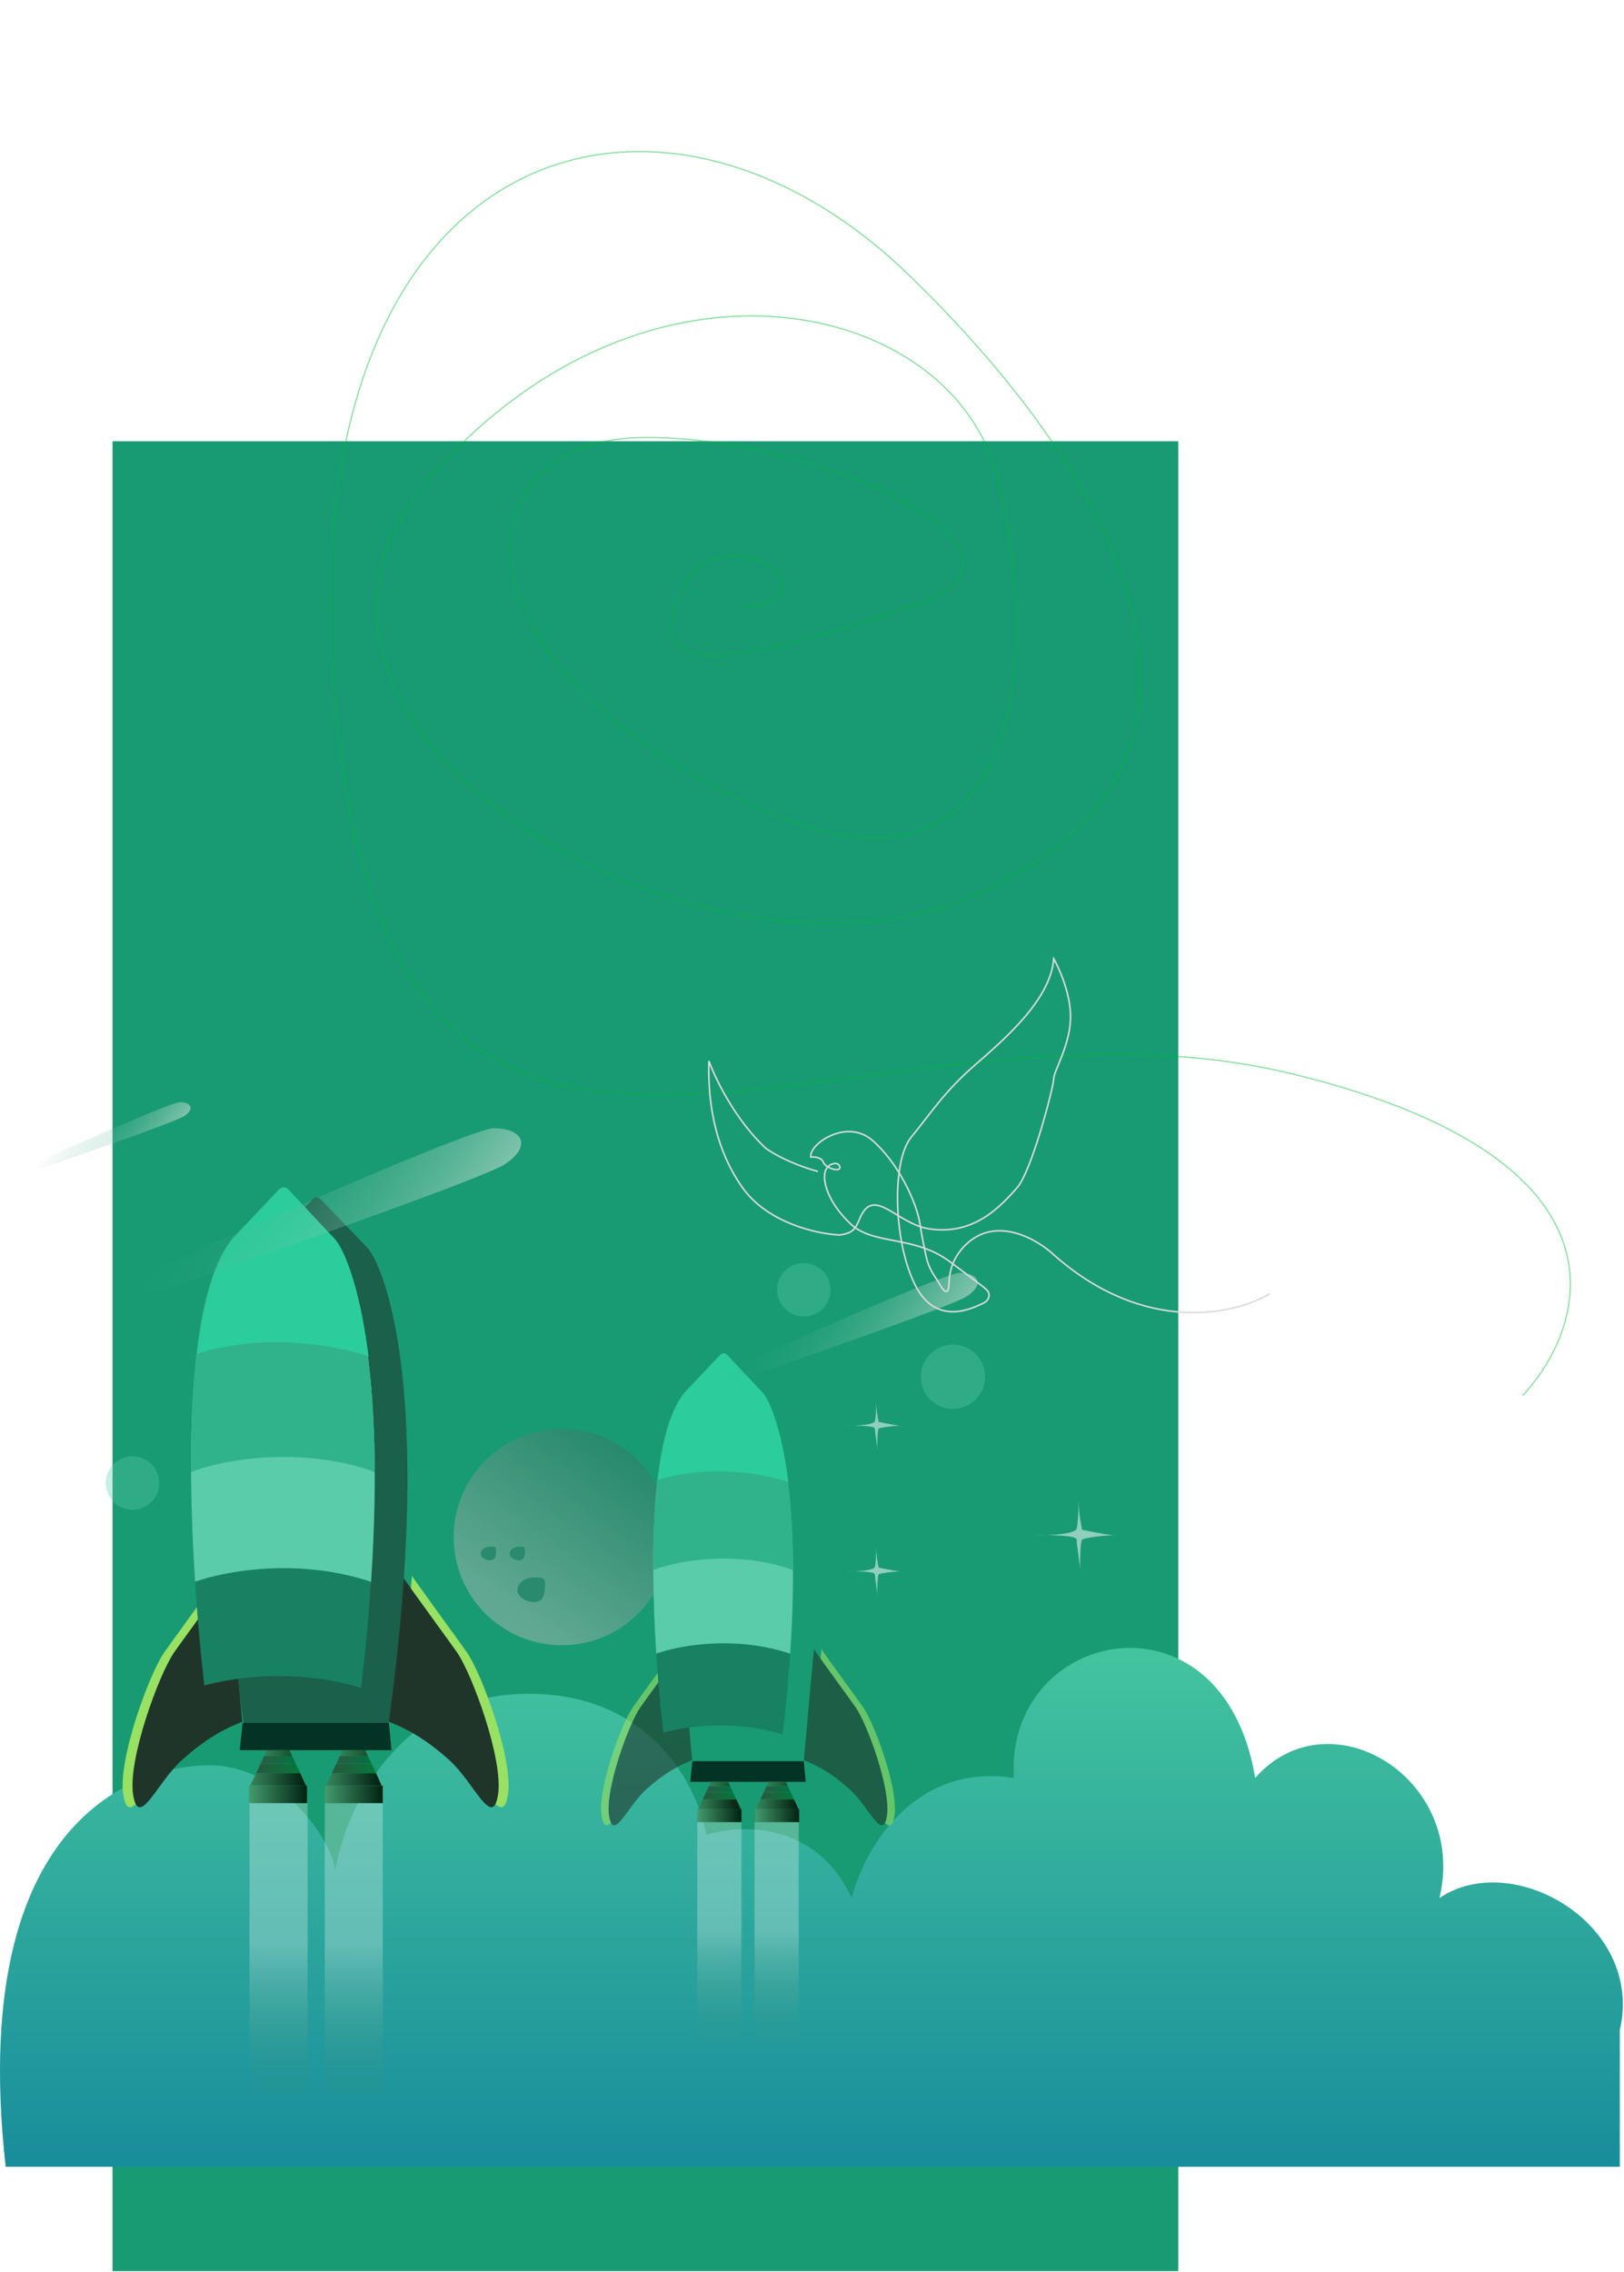 <svg width="1261" height="1764" viewBox="0 0 1261 1764" fill="none" xmlns="http://www.w3.org/2000/svg">
<rect x="87.371" y="342.58" width="827.523" height="1420.62" fill="#189B73"/>
<path d="M1182.32 1083.42C1234.27 1027.63 1271.57 899.662 1005.16 834.132C672.136 752.219 321.407 1042.79 263.826 579.698C206.244 116.61 502.129 16.445 705.332 213.155C908.535 409.866 962.036 611.26 749.618 697.731C537.201 784.202 165.827 560.69 335.397 368.653C504.967 176.615 741.082 233.599 774.359 370.673C807.636 507.746 800.001 732.697 571.218 619.262C342.435 505.826 361.368 343 496.154 339.745C630.941 336.489 833.576 428.929 709.053 470.391C584.53 511.852 511.44 526.278 522.148 478.304C532.856 430.329 564.397 426.436 591.446 436.366C618.495 446.296 608.824 473.773 575.111 470.213" stroke="#00BC31" stroke-opacity="0.45"/>
<circle cx="436.205" cy="1193.36" r="83.943" fill="url(#paint0_linear_1109_8655)"/>
<path d="M423.158 1230.71C423.158 1235.99 422.586 1243.76 415.17 1243.76C407.754 1243.76 401.742 1239.48 401.742 1234.2C401.742 1228.93 407.754 1224.65 415.17 1224.65C422.586 1224.65 423.158 1225.43 423.158 1230.71Z" fill="#298A6D"/>
<path d="M385.245 1204.1C385.245 1207.04 384.927 1211.36 380.799 1211.36C376.671 1211.36 373.324 1208.98 373.324 1206.04C373.324 1203.11 376.671 1200.72 380.799 1200.72C384.927 1200.72 385.245 1201.16 385.245 1204.1Z" fill="#298A6D"/>
<path d="M407.702 1204.1C407.702 1207.04 407.384 1211.36 403.256 1211.36C399.128 1211.36 395.781 1208.98 395.781 1206.04C395.781 1203.11 399.128 1200.72 403.256 1200.72C407.384 1200.72 407.702 1201.16 407.702 1204.1Z" fill="#298A6D"/>
<path d="M171.645 1371.01C130.538 1366.35 -28.257 1388.78 4.39 1682.2H90.035H1257.75V1576.14C1276.89 1493.39 1174.13 1435.11 1117.7 1473.57C1139.87 1380.33 1032.07 1315.06 974.637 1380.33C949.449 1228.82 780.185 1263.78 787.238 1380.33C708.249 1368.21 670.366 1437.44 661.298 1473.57C633.894 1413.9 574.651 1416.08 548.456 1424.62C542.075 1386.94 504.528 1312.27 405.388 1315.06C306.249 1317.86 267.358 1407.92 260.306 1452.6C258.291 1430.45 223.028 1376.84 171.645 1371.01Z" fill="url(#paint1_linear_1109_8655)"/>
<g filter="url(#filter0_f_1109_8655)">
<rect x="193.742" y="1399.85" width="45.063" height="229.567" fill="url(#paint2_linear_1109_8655)" fill-opacity="0.5"/>
</g>
<g filter="url(#filter1_f_1109_8655)">
<rect x="252.156" y="1399.85" width="45.063" height="229.567" fill="url(#paint3_linear_1109_8655)" fill-opacity="0.5"/>
</g>
<path d="M127.549 1282.81C133.089 1274.81 158.573 1240.2 170.167 1223.54L180.451 1336.7C166.736 1342.08 152.531 1349.43 133.427 1366.58C114.324 1383.72 100.12 1420.46 95.711 1393.52C91.303 1366.58 115.619 1300.05 127.549 1282.81Z" fill="#98E162"/>
<path d="M135.229 1282.81C140.769 1274.81 166.253 1240.2 177.846 1223.54L188.131 1336.7C174.416 1342.08 160.211 1349.43 141.107 1366.58C122.004 1383.72 107.799 1420.46 103.391 1393.52C98.983 1366.58 123.299 1300.05 135.229 1282.81Z" fill="#203529"/>
<path d="M362.529 1282.81C356.989 1274.81 331.505 1240.2 319.911 1223.54L309.627 1336.7C323.342 1342.08 337.547 1349.43 356.651 1366.58C375.754 1383.72 389.958 1420.46 394.367 1393.52C398.775 1366.58 374.459 1300.05 362.529 1282.81Z" fill="#98E162"/>
<path d="M354.849 1282.81C349.309 1274.81 323.825 1240.2 312.232 1223.54L301.947 1336.7C315.662 1342.08 329.868 1349.43 348.971 1366.58C368.074 1383.72 382.279 1420.46 386.687 1393.52C391.096 1366.58 366.779 1300.05 354.849 1282.81Z" fill="#203529"/>
<path d="M206.647 968.299C158.928 1024.27 175.069 1237.54 189.105 1337.17L187.168 1358.72H303.819L301.885 1337.17C337.9 1075.02 296.861 980.002 284.842 968.299L249.126 931.157C247.372 929.332 244.463 929.318 242.701 931.135C229.839 944.401 208.105 966.881 206.647 968.299Z" fill="#1A604B"/>
<g filter="url(#filter2_i_1109_8655)">
<path fill-rule="evenodd" clip-rule="evenodd" d="M183.995 1302.76C171.467 1191.66 162.558 1007.86 205.862 955.819C206.894 954.791 218.028 943.011 229.051 931.349C233.653 926.48 238.235 921.631 242.055 917.594C243.881 915.665 246.947 915.679 248.765 917.616L284.62 955.819C296.238 967.41 334.779 1058.2 305.796 1304.65C257.295 1289.81 210.197 1295.74 183.995 1302.76Z" fill="#188161"/>
</g>
<g filter="url(#filter3_i_1109_8655)">
<path fill-rule="evenodd" clip-rule="evenodd" d="M176.847 1222.25C170.059 1118.09 171.956 996.563 205.862 955.819C206.894 954.791 218.028 943.011 229.051 931.349C233.653 926.48 238.235 921.631 242.055 917.594C243.881 915.665 246.947 915.679 248.765 917.616L284.62 955.819C294.841 966.016 325.899 1037.51 313.487 1222.35C312.808 1222.07 312.115 1221.82 311.41 1221.59C254.665 1203.5 199.43 1214.2 176.847 1222.25Z" fill="#5ACCA9"/>
</g>
<g filter="url(#filter4_i_1109_8655)">
<path fill-rule="evenodd" clip-rule="evenodd" d="M173.711 1137.06C173.348 1059.01 180.999 985.696 205.862 955.819C206.894 954.791 218.028 943.011 229.051 931.349C233.653 926.48 238.235 921.631 242.055 917.594C243.881 915.665 246.947 915.679 248.765 917.616L284.62 955.819C293.097 964.277 315.907 1014.89 316.363 1137.38C314.788 1136.5 313.137 1135.78 311.41 1135.23C251.831 1116.23 193.917 1128.98 173.711 1137.06Z" fill="#30B38B"/>
</g>
<g filter="url(#filter5_i_1109_8655)">
<path fill-rule="evenodd" clip-rule="evenodd" d="M178.516 1045.18C183.119 1005.68 191.775 973.309 206.33 955.819C207.362 954.791 218.496 943.011 229.518 931.349C234.12 926.48 238.703 921.631 242.523 917.594C244.349 915.665 247.415 915.679 249.233 917.616L285.088 955.819C291.072 961.789 304.199 988.769 311.562 1047.21C311.291 1047.11 311.018 1047.01 310.743 1046.93C252.968 1028.98 201.371 1037.44 178.516 1045.18Z" fill="#2CCD9C"/>
</g>
<path d="M188.359 1337.62H301.951L303.959 1358.72H186.125L188.359 1337.62Z" fill="#033325"/>
<path d="M205.023 1363.37L207.2 1358.72H224.705L226.921 1363.37H205.023Z" fill="url(#paint4_linear_1109_8655)"/>
<path d="M202.309 1369.21L204.964 1363.39H226.853L229.624 1369.21H202.309Z" fill="url(#paint5_linear_1109_8655)"/>
<path d="M198.812 1376.61L202.295 1369.32H229.713L233.183 1376.61H198.812Z" fill="url(#paint6_linear_1109_8655)"/>
<path d="M194.18 1386.25L198.942 1376.63H233.16L237.492 1386.25H194.18Z" fill="url(#paint7_linear_1109_8655)"/>
<rect x="193.305" y="1386.27" width="45.063" height="13.582" fill="url(#paint8_linear_1109_8655)"/>
<path d="M263.875 1363.37L266.051 1358.72H283.557L285.773 1363.37H263.875Z" fill="url(#paint9_linear_1109_8655)"/>
<path d="M261.16 1369.21L263.815 1363.39H285.705L288.476 1369.21H261.16Z" fill="url(#paint10_linear_1109_8655)"/>
<path d="M257.664 1376.61L261.146 1369.32H288.564L292.035 1376.61H257.664Z" fill="url(#paint11_linear_1109_8655)"/>
<path d="M253.031 1386.25L257.794 1376.63H292.012L296.343 1386.25H253.031Z" fill="url(#paint12_linear_1109_8655)"/>
<rect x="252.156" y="1386.27" width="45.063" height="13.582" fill="url(#paint13_linear_1109_8655)"/>
<g opacity="0.6">
<path d="M491.352 1325.54C495.57 1319.44 514.972 1293.09 523.799 1280.41L531.629 1366.56C521.187 1370.66 510.372 1376.25 495.828 1389.31C481.283 1402.36 470.469 1430.33 467.113 1409.82C463.756 1389.31 482.269 1338.66 491.352 1325.54Z" fill="#98E162"/>
<path d="M497.2 1325.54C501.418 1319.44 520.819 1293.09 529.646 1280.41L537.476 1366.56C527.034 1370.66 516.219 1376.25 501.675 1389.31C487.131 1402.36 476.317 1430.33 472.96 1409.82C469.604 1389.31 488.117 1338.66 497.2 1325.54Z" fill="#203529"/>
</g>
<g opacity="0.6">
<path d="M670.253 1325.54C666.035 1319.44 646.634 1293.09 637.807 1280.41L629.977 1366.56C640.419 1370.66 651.234 1376.25 665.778 1389.31C680.322 1402.36 691.136 1430.33 694.493 1409.82C697.849 1389.31 679.336 1338.66 670.253 1325.54Z" fill="#98E162"/>
<path d="M664.406 1325.54C660.188 1319.44 640.786 1293.09 631.959 1280.41L624.129 1366.56C634.571 1370.66 645.386 1376.25 659.93 1389.31C674.475 1402.36 685.289 1430.33 688.645 1409.82C692.001 1389.31 673.488 1338.66 664.406 1325.54Z" fill="#203529"/>
</g>
<g filter="url(#filter6_i_1109_8655)">
<path fill-rule="evenodd" clip-rule="evenodd" d="M534.327 1340.72C524.789 1256.13 518.006 1116.2 550.975 1076.58C551.761 1075.8 560.238 1066.83 568.63 1057.95C572.133 1054.24 575.622 1050.55 578.531 1047.48C579.92 1046.01 582.255 1046.02 583.639 1047.49L610.937 1076.58C619.782 1085.41 649.125 1154.52 627.059 1342.16C590.133 1330.86 554.275 1335.38 534.327 1340.72Z" fill="#188161"/>
</g>
<g filter="url(#filter7_i_1109_8655)">
<path fill-rule="evenodd" clip-rule="evenodd" d="M528.885 1279.42C523.717 1200.12 525.161 1107.6 550.975 1076.58C551.761 1075.8 560.238 1066.83 568.63 1057.95C572.133 1054.24 575.622 1050.55 578.531 1047.48C579.92 1046.01 582.255 1046.02 583.639 1047.49L610.937 1076.58C618.718 1084.34 642.364 1138.77 632.914 1279.5C632.397 1279.29 631.869 1279.1 631.332 1278.93C588.13 1265.15 546.079 1273.3 528.885 1279.42Z" fill="#5ACCA9"/>
</g>
<g filter="url(#filter8_i_1109_8655)">
<path fill-rule="evenodd" clip-rule="evenodd" d="M526.498 1214.57C526.221 1155.14 532.046 1099.33 550.975 1076.58C551.761 1075.8 560.238 1066.83 568.63 1057.95C572.133 1054.24 575.622 1050.55 578.531 1047.48C579.92 1046.01 582.255 1046.02 583.639 1047.49L610.937 1076.58C617.391 1083.02 634.757 1121.56 635.104 1214.81C633.904 1214.14 632.647 1213.59 631.332 1213.17C585.973 1198.71 541.882 1208.41 526.498 1214.57Z" fill="#30B38B"/>
</g>
<g filter="url(#filter9_i_1109_8655)">
<path fill-rule="evenodd" clip-rule="evenodd" d="M530.156 1144.61C533.661 1114.54 540.251 1089.9 551.332 1076.58C552.118 1075.8 560.595 1066.83 568.987 1057.95C572.491 1054.24 575.979 1050.55 578.888 1047.48C580.277 1046.01 582.612 1046.02 583.996 1047.49L611.294 1076.58C615.85 1081.13 625.844 1101.67 631.45 1146.16C631.243 1146.08 631.035 1146.01 630.826 1145.95C586.84 1132.28 547.557 1138.72 530.156 1144.61Z" fill="#2CCD9C"/>
</g>
<path d="M537.65 1367.26H624.132L625.661 1383.32H535.949L537.65 1367.26Z" fill="#033325"/>
<path d="M550.336 1386.87L551.993 1383.32H565.321L567.008 1386.87H550.336Z" fill="url(#paint14_linear_1109_8655)"/>
<path d="M548.27 1391.31L550.291 1386.88H566.957L569.066 1391.31H548.27Z" fill="url(#paint15_linear_1109_8655)"/>
<path d="M545.605 1396.95L548.256 1391.4H569.131L571.773 1396.95H545.605Z" fill="url(#paint16_linear_1109_8655)"/>
<path d="M542.082 1404.28L545.708 1396.96H571.76L575.057 1404.28H542.082Z" fill="url(#paint17_linear_1109_8655)"/>
<rect x="541.414" y="1404.3" width="34.308" height="10.341" fill="url(#paint18_linear_1109_8655)"/>
<path d="M595.145 1386.87L596.801 1383.32H610.129L611.816 1386.87H595.145Z" fill="url(#paint19_linear_1109_8655)"/>
<path d="M593.082 1391.31L595.103 1386.88H611.769L613.879 1391.31H593.082Z" fill="url(#paint20_linear_1109_8655)"/>
<path d="M590.414 1396.95L593.065 1391.4H613.94L616.582 1396.95H590.414Z" fill="url(#paint21_linear_1109_8655)"/>
<path d="M586.887 1404.28L590.513 1396.96H616.564L619.862 1404.28H586.887Z" fill="url(#paint22_linear_1109_8655)"/>
<rect x="586.223" y="1404.3" width="34.308" height="10.341" fill="url(#paint23_linear_1109_8655)"/>
<g filter="url(#filter10_f_1109_8655)">
<rect x="541.41" y="1414.64" width="34.308" height="174.779" fill="url(#paint24_linear_1109_8655)" fill-opacity="0.5"/>
</g>
<g filter="url(#filter11_f_1109_8655)">
<rect x="585.883" y="1414.64" width="34.308" height="174.779" fill="url(#paint25_linear_1109_8655)" fill-opacity="0.5"/>
</g>
<g filter="url(#filter12_f_1109_8655)">
<path d="M392.207 903.723C374.432 915.733 163.945 988.464 79.722 1017.66L86.039 1000.48C178.024 959.064 366.222 876.168 383.132 875.946C404.269 875.669 414.426 888.711 392.207 903.723Z" fill="url(#paint26_linear_1109_8655)"/>
</g>
<g filter="url(#filter13_f_1109_8655)">
<path d="M750.989 1006.26C739.441 1014.07 602.695 1061.32 547.978 1080.28L552.082 1069.13C611.842 1042.22 734.107 988.363 745.093 988.219C758.825 988.038 765.424 996.511 750.989 1006.26Z" fill="url(#paint27_linear_1109_8655)"/>
</g>
<g filter="url(#filter14_f_1109_8655)">
<path d="M143.134 866.413C136.269 871.052 54.971 899.143 22.441 910.419L24.881 903.786C60.409 887.788 133.098 855.771 139.629 855.685C147.793 855.578 151.716 860.615 143.134 866.413Z" fill="url(#paint28_linear_1109_8655)"/>
</g>
<g opacity="0.34" filter="url(#filter15_f_1109_8655)">
<circle cx="739.935" cy="1068.87" r="24.962" fill="#5ACCA9"/>
</g>
<g opacity="0.34" filter="url(#filter16_f_1109_8655)">
<circle cx="624.128" cy="1001.34" r="20.765" fill="#5ACCA9"/>
</g>
<g opacity="0.34" filter="url(#filter17_f_1109_8655)">
<circle cx="102.862" cy="1151.36" r="20.765" fill="#5ACCA9"/>
</g>
<g filter="url(#filter18_f_1109_8655)">
<path d="M837.46 1162.94C837.464 1163.31 837.466 1163.7 837.467 1164.09C837.583 1174.9 839.312 1183.48 840.282 1187.68C854.885 1190.71 861.905 1191.72 864.719 1191.92C865.237 1191.91 865.744 1191.9 866.238 1191.9C866.087 1191.96 865.617 1191.98 864.719 1191.92C855.187 1192.12 842.066 1194.07 840.282 1195.16C838.751 1196.1 838.591 1214.3 838.584 1218.57C838.587 1218.7 838.589 1218.83 838.589 1218.94C838.589 1219.8 838.582 1219.55 838.584 1218.57C838.457 1213.58 835.955 1199.09 835.955 1195.16C835.955 1192.71 823.404 1191.95 812.352 1191.85C808.876 1191.97 805.56 1191.98 802.852 1191.9C805.585 1191.84 808.895 1191.81 812.352 1191.85C822.955 1191.47 835.049 1190.04 835.955 1186.92C837.099 1182.98 837.484 1171.53 837.467 1164.09C837.462 1163.71 837.46 1163.33 837.46 1162.94Z" fill="white" fill-opacity="0.52"/>
</g>
<g filter="url(#filter19_f_1109_8655)">
<path d="M680.36 1086.94C680.362 1087.2 680.364 1087.46 680.364 1087.73C680.444 1095.16 681.632 1101.05 682.298 1103.94C692.328 1106.01 697.149 1106.71 699.082 1106.85C699.438 1106.84 699.786 1106.83 700.125 1106.83C700.021 1106.88 699.699 1106.89 699.082 1106.85C692.535 1106.98 683.523 1108.32 682.298 1109.07C681.247 1109.72 681.136 1122.22 681.132 1125.15C681.134 1125.24 681.135 1125.33 681.135 1125.41C681.135 1126 681.131 1125.83 681.132 1125.15C681.045 1121.72 679.326 1111.77 679.326 1109.07C679.326 1107.39 670.706 1106.87 663.115 1106.8C660.728 1106.88 658.45 1106.89 656.59 1106.83C658.467 1106.79 660.741 1106.77 663.115 1106.8C670.398 1106.53 678.704 1105.55 679.326 1103.41C680.112 1100.71 680.376 1092.84 680.364 1087.73C680.362 1087.47 680.36 1087.21 680.36 1086.94Z" fill="white" fill-opacity="0.52"/>
</g>
<g filter="url(#filter20_f_1109_8655)">
<path d="M680.36 1200.06C680.362 1200.31 680.364 1200.57 680.364 1200.84C680.444 1208.27 681.632 1214.16 682.298 1217.05C692.328 1219.13 697.149 1219.82 699.082 1219.96C699.438 1219.95 699.786 1219.95 700.125 1219.95C700.021 1219.99 699.699 1220 699.082 1219.96C692.535 1220.09 683.523 1221.44 682.298 1222.19C681.247 1222.83 681.136 1235.33 681.132 1238.27C681.134 1238.35 681.135 1238.44 681.135 1238.52C681.135 1239.11 681.131 1238.94 681.132 1238.27C681.045 1234.84 679.326 1224.88 679.326 1222.19C679.326 1220.5 670.706 1219.98 663.115 1219.91C660.728 1219.99 658.45 1220 656.59 1219.95C658.467 1219.91 660.741 1219.88 663.115 1219.91C670.398 1219.65 678.704 1218.66 679.326 1216.52C680.112 1213.82 680.376 1205.95 680.364 1200.84C680.362 1200.58 680.36 1200.32 680.36 1200.06Z" fill="white" fill-opacity="0.52"/>
</g>
<path d="M985.895 1004.41C959.499 1020.46 889.006 1036.87 818.203 974.137C805.523 962.233 773.54 943.416 749.885 966.374C738.896 977.038 737.064 988.795 736.835 996.999C736.636 1004.16 734.052 1004.41 730.391 998.253C729.122 996.12 727.599 993.658 725.782 990.909C722.825 986.437 720.487 981.558 719.325 976.324C717.718 969.081 715.682 959.128 714.288 949.987C711.746 933.327 697.064 901.985 677.016 885.043C656.968 868.101 627.885 888.431 629.579 898.314C632.213 898.038 637.832 898.425 639.234 902.183C640.986 906.879 652.692 910.524 652.132 906.038C651.571 901.552 643.019 902.393 640.776 909.473C638.533 916.553 642.598 933.236 660.403 950.13C678.208 967.023 709.61 958.748 737.364 979.407C765.118 1000.07 764.953 1000.11 766.812 1002.2C768.67 1004.29 768.825 1009.63 762.785 1012.11C756.746 1014.59 727.498 1031.08 710.625 997.711C693.752 964.342 692.115 901.508 707.603 882.747C723.091 863.985 733.031 847.675 756.993 826.856C780.955 806.036 815.776 775.789 818.203 744.363C822.416 751.696 830.922 770.761 831.236 788.359C831.629 810.357 818.203 831.569 818.203 837.462C818.203 843.354 800.989 909.74 789.597 922.311C778.205 934.881 757.341 959.667 721.161 953.976C696.708 950.13 679.154 921.469 668.364 944.265C663.948 954.901 662.45 957.025 652.132 958.814C635.2 958.112 596.416 949.827 576.738 922.311C552.141 887.915 549.749 847.603 550.432 823.689C555.328 837.24 571.066 869.809 594.843 891.673C599.865 895.34 614.957 904.035 635.155 909.473" stroke="#DBDBDB" stroke-width="1.21"/>
<defs>
<filter id="filter0_f_1109_8655" x="189.126" y="1395.23" width="54.295" height="238.8" filterUnits="userSpaceOnUse" color-interpolation-filters="sRGB">
<feFlood flood-opacity="0" result="BackgroundImageFix"/>
<feBlend mode="normal" in="SourceGraphic" in2="BackgroundImageFix" result="shape"/>
<feGaussianBlur stdDeviation="2.308" result="effect1_foregroundBlur_1109_8655"/>
</filter>
<filter id="filter1_f_1109_8655" x="247.54" y="1395.23" width="54.295" height="238.8" filterUnits="userSpaceOnUse" color-interpolation-filters="sRGB">
<feFlood flood-opacity="0" result="BackgroundImageFix"/>
<feBlend mode="normal" in="SourceGraphic" in2="BackgroundImageFix" result="shape"/>
<feGaussianBlur stdDeviation="2.308" result="effect1_foregroundBlur_1109_8655"/>
</filter>
<filter id="filter2_i_1109_8655" x="169.083" y="916.155" width="147.288" height="393.107" filterUnits="userSpaceOnUse" color-interpolation-filters="sRGB">
<feFlood flood-opacity="0" result="BackgroundImageFix"/>
<feBlend mode="normal" in="SourceGraphic" in2="BackgroundImageFix" result="shape"/>
<feColorMatrix in="SourceAlpha" type="matrix" values="0 0 0 0 0 0 0 0 0 0 0 0 0 0 0 0 0 0 127 0" result="hardAlpha"/>
<feOffset dx="-25.388" dy="5.77"/>
<feGaussianBlur stdDeviation="2.308"/>
<feComposite in2="hardAlpha" operator="arithmetic" k2="-1" k3="1"/>
<feColorMatrix type="matrix" values="0 0 0 0 0.101 0 0 0 0 0.278 0 0 0 0 0.122 0 0 0 0.48 0"/>
<feBlend mode="normal" in2="shape" result="effect1_innerShadow_1109_8655"/>
</filter>
<filter id="filter3_i_1109_8655" x="169.083" y="916.155" width="147.288" height="310.814" filterUnits="userSpaceOnUse" color-interpolation-filters="sRGB">
<feFlood flood-opacity="0" result="BackgroundImageFix"/>
<feBlend mode="normal" in="SourceGraphic" in2="BackgroundImageFix" result="shape"/>
<feColorMatrix in="SourceAlpha" type="matrix" values="0 0 0 0 0 0 0 0 0 0 0 0 0 0 0 0 0 0 127 0" result="hardAlpha"/>
<feOffset dx="-25.388" dy="5.77"/>
<feGaussianBlur stdDeviation="2.308"/>
<feComposite in2="hardAlpha" operator="arithmetic" k2="-1" k3="1"/>
<feColorMatrix type="matrix" values="0 0 0 0 0.101 0 0 0 0 0.278 0 0 0 0 0.122 0 0 0 0.48 0"/>
<feBlend mode="normal" in2="shape" result="effect1_innerShadow_1109_8655"/>
</filter>
<filter id="filter4_i_1109_8655" x="169.083" y="916.155" width="147.28" height="225.839" filterUnits="userSpaceOnUse" color-interpolation-filters="sRGB">
<feFlood flood-opacity="0" result="BackgroundImageFix"/>
<feBlend mode="normal" in="SourceGraphic" in2="BackgroundImageFix" result="shape"/>
<feColorMatrix in="SourceAlpha" type="matrix" values="0 0 0 0 0 0 0 0 0 0 0 0 0 0 0 0 0 0 127 0" result="hardAlpha"/>
<feOffset dx="-25.388" dy="5.77"/>
<feGaussianBlur stdDeviation="2.308"/>
<feComposite in2="hardAlpha" operator="arithmetic" k2="-1" k3="1"/>
<feColorMatrix type="matrix" values="0 0 0 0 0.101 0 0 0 0 0.278 0 0 0 0 0.122 0 0 0 0.48 0"/>
<feBlend mode="normal" in2="shape" result="effect1_innerShadow_1109_8655"/>
</filter>
<filter id="filter5_i_1109_8655" x="173.9" y="916.155" width="137.663" height="135.669" filterUnits="userSpaceOnUse" color-interpolation-filters="sRGB">
<feFlood flood-opacity="0" result="BackgroundImageFix"/>
<feBlend mode="normal" in="SourceGraphic" in2="BackgroundImageFix" result="shape"/>
<feColorMatrix in="SourceAlpha" type="matrix" values="0 0 0 0 0 0 0 0 0 0 0 0 0 0 0 0 0 0 127 0" result="hardAlpha"/>
<feOffset dx="-25.388" dy="5.77"/>
<feGaussianBlur stdDeviation="2.308"/>
<feComposite in2="hardAlpha" operator="arithmetic" k2="-1" k3="1"/>
<feColorMatrix type="matrix" values="0 0 0 0 0.101 0 0 0 0 0.278 0 0 0 0 0.122 0 0 0 0.48 0"/>
<feBlend mode="normal" in2="shape" result="effect1_innerShadow_1109_8655"/>
</filter>
<filter id="filter6_i_1109_8655" x="522.974" y="1046.38" width="112.135" height="299.287" filterUnits="userSpaceOnUse" color-interpolation-filters="sRGB">
<feFlood flood-opacity="0" result="BackgroundImageFix"/>
<feBlend mode="normal" in="SourceGraphic" in2="BackgroundImageFix" result="shape"/>
<feColorMatrix in="SourceAlpha" type="matrix" values="0 0 0 0 0 0 0 0 0 0 0 0 0 0 0 0 0 0 127 0" result="hardAlpha"/>
<feOffset dx="-19.329" dy="4.393"/>
<feGaussianBlur stdDeviation="1.757"/>
<feComposite in2="hardAlpha" operator="arithmetic" k2="-1" k3="1"/>
<feColorMatrix type="matrix" values="0 0 0 0 0 0 0 0 0 0 0 0 0 0 0 0 0 0 0.25 0"/>
<feBlend mode="normal" in2="shape" result="effect1_innerShadow_1109_8655"/>
</filter>
<filter id="filter7_i_1109_8655" x="522.974" y="1046.38" width="112.135" height="236.635" filterUnits="userSpaceOnUse" color-interpolation-filters="sRGB">
<feFlood flood-opacity="0" result="BackgroundImageFix"/>
<feBlend mode="normal" in="SourceGraphic" in2="BackgroundImageFix" result="shape"/>
<feColorMatrix in="SourceAlpha" type="matrix" values="0 0 0 0 0 0 0 0 0 0 0 0 0 0 0 0 0 0 127 0" result="hardAlpha"/>
<feOffset dx="-19.329" dy="4.393"/>
<feGaussianBlur stdDeviation="1.757"/>
<feComposite in2="hardAlpha" operator="arithmetic" k2="-1" k3="1"/>
<feColorMatrix type="matrix" values="0 0 0 0 0 0 0 0 0 0 0 0 0 0 0 0 0 0 0.25 0"/>
<feBlend mode="normal" in2="shape" result="effect1_innerShadow_1109_8655"/>
</filter>
<filter id="filter8_i_1109_8655" x="522.974" y="1046.38" width="112.132" height="171.94" filterUnits="userSpaceOnUse" color-interpolation-filters="sRGB">
<feFlood flood-opacity="0" result="BackgroundImageFix"/>
<feBlend mode="normal" in="SourceGraphic" in2="BackgroundImageFix" result="shape"/>
<feColorMatrix in="SourceAlpha" type="matrix" values="0 0 0 0 0 0 0 0 0 0 0 0 0 0 0 0 0 0 127 0" result="hardAlpha"/>
<feOffset dx="-19.329" dy="4.393"/>
<feGaussianBlur stdDeviation="1.757"/>
<feComposite in2="hardAlpha" operator="arithmetic" k2="-1" k3="1"/>
<feColorMatrix type="matrix" values="0 0 0 0 0 0 0 0 0 0 0 0 0 0 0 0 0 0 0.25 0"/>
<feBlend mode="normal" in2="shape" result="effect1_innerShadow_1109_8655"/>
</filter>
<filter id="filter9_i_1109_8655" x="526.642" y="1046.38" width="104.807" height="103.289" filterUnits="userSpaceOnUse" color-interpolation-filters="sRGB">
<feFlood flood-opacity="0" result="BackgroundImageFix"/>
<feBlend mode="normal" in="SourceGraphic" in2="BackgroundImageFix" result="shape"/>
<feColorMatrix in="SourceAlpha" type="matrix" values="0 0 0 0 0 0 0 0 0 0 0 0 0 0 0 0 0 0 127 0" result="hardAlpha"/>
<feOffset dx="-19.329" dy="4.393"/>
<feGaussianBlur stdDeviation="1.757"/>
<feComposite in2="hardAlpha" operator="arithmetic" k2="-1" k3="1"/>
<feColorMatrix type="matrix" values="0 0 0 0 0 0 0 0 0 0 0 0 0 0 0 0 0 0 0.25 0"/>
<feBlend mode="normal" in2="shape" result="effect1_innerShadow_1109_8655"/>
</filter>
<filter id="filter10_f_1109_8655" x="537.896" y="1411.12" width="41.337" height="181.807" filterUnits="userSpaceOnUse" color-interpolation-filters="sRGB">
<feFlood flood-opacity="0" result="BackgroundImageFix"/>
<feBlend mode="normal" in="SourceGraphic" in2="BackgroundImageFix" result="shape"/>
<feGaussianBlur stdDeviation="1.757" result="effect1_foregroundBlur_1109_8655"/>
</filter>
<filter id="filter11_f_1109_8655" x="582.368" y="1411.12" width="41.337" height="181.807" filterUnits="userSpaceOnUse" color-interpolation-filters="sRGB">
<feFlood flood-opacity="0" result="BackgroundImageFix"/>
<feBlend mode="normal" in="SourceGraphic" in2="BackgroundImageFix" result="shape"/>
<feGaussianBlur stdDeviation="1.757" result="effect1_foregroundBlur_1109_8655"/>
</filter>
<filter id="filter12_f_1109_8655" x="76.378" y="872.598" width="331.665" height="148.403" filterUnits="userSpaceOnUse" color-interpolation-filters="sRGB">
<feFlood flood-opacity="0" result="BackgroundImageFix"/>
<feBlend mode="normal" in="SourceGraphic" in2="BackgroundImageFix" result="shape"/>
<feGaussianBlur stdDeviation="1.672" result="effect1_foregroundBlur_1109_8655"/>
</filter>
<filter id="filter13_f_1109_8655" x="545.804" y="986.043" width="215.474" height="96.413" filterUnits="userSpaceOnUse" color-interpolation-filters="sRGB">
<feFlood flood-opacity="0" result="BackgroundImageFix"/>
<feBlend mode="normal" in="SourceGraphic" in2="BackgroundImageFix" result="shape"/>
<feGaussianBlur stdDeviation="1.086" result="effect1_foregroundBlur_1109_8655"/>
</filter>
<filter id="filter14_f_1109_8655" x="21.15" y="854.392" width="128.103" height="57.319" filterUnits="userSpaceOnUse" color-interpolation-filters="sRGB">
<feFlood flood-opacity="0" result="BackgroundImageFix"/>
<feBlend mode="normal" in="SourceGraphic" in2="BackgroundImageFix" result="shape"/>
<feGaussianBlur stdDeviation="0.646" result="effect1_foregroundBlur_1109_8655"/>
</filter>
<filter id="filter15_f_1109_8655" x="710.973" y="1039.91" width="57.926" height="57.924" filterUnits="userSpaceOnUse" color-interpolation-filters="sRGB">
<feFlood flood-opacity="0" result="BackgroundImageFix"/>
<feBlend mode="normal" in="SourceGraphic" in2="BackgroundImageFix" result="shape"/>
<feGaussianBlur stdDeviation="2" result="effect1_foregroundBlur_1109_8655"/>
</filter>
<filter id="filter16_f_1109_8655" x="599.363" y="976.58" width="49.527" height="49.529" filterUnits="userSpaceOnUse" color-interpolation-filters="sRGB">
<feFlood flood-opacity="0" result="BackgroundImageFix"/>
<feBlend mode="normal" in="SourceGraphic" in2="BackgroundImageFix" result="shape"/>
<feGaussianBlur stdDeviation="2" result="effect1_foregroundBlur_1109_8655"/>
</filter>
<filter id="filter17_f_1109_8655" x="78.098" y="1126.6" width="49.527" height="49.529" filterUnits="userSpaceOnUse" color-interpolation-filters="sRGB">
<feFlood flood-opacity="0" result="BackgroundImageFix"/>
<feBlend mode="normal" in="SourceGraphic" in2="BackgroundImageFix" result="shape"/>
<feGaussianBlur stdDeviation="2" result="effect1_foregroundBlur_1109_8655"/>
</filter>
<filter id="filter18_f_1109_8655" x="797.652" y="1157.74" width="73.787" height="66.924" filterUnits="userSpaceOnUse" color-interpolation-filters="sRGB">
<feFlood flood-opacity="0" result="BackgroundImageFix"/>
<feBlend mode="normal" in="SourceGraphic" in2="BackgroundImageFix" result="shape"/>
<feGaussianBlur stdDeviation="2.6" result="effect1_foregroundBlur_1109_8655"/>
</filter>
<filter id="filter19_f_1109_8655" x="651.39" y="1081.74" width="53.935" height="49.222" filterUnits="userSpaceOnUse" color-interpolation-filters="sRGB">
<feFlood flood-opacity="0" result="BackgroundImageFix"/>
<feBlend mode="normal" in="SourceGraphic" in2="BackgroundImageFix" result="shape"/>
<feGaussianBlur stdDeviation="2.6" result="effect1_foregroundBlur_1109_8655"/>
</filter>
<filter id="filter20_f_1109_8655" x="651.39" y="1194.86" width="53.935" height="49.222" filterUnits="userSpaceOnUse" color-interpolation-filters="sRGB">
<feFlood flood-opacity="0" result="BackgroundImageFix"/>
<feBlend mode="normal" in="SourceGraphic" in2="BackgroundImageFix" result="shape"/>
<feGaussianBlur stdDeviation="2.6" result="effect1_foregroundBlur_1109_8655"/>
</filter>
<linearGradient id="paint0_linear_1109_8655" x1="547.978" y1="1119.4" x2="436.205" y2="1277.3" gradientUnits="userSpaceOnUse">
<stop stop-color="#188161"/>
<stop offset="1" stop-color="#60A892"/>
</linearGradient>
<linearGradient id="paint1_linear_1109_8655" x1="675.044" y1="1279.38" x2="675.044" y2="1682.2" gradientUnits="userSpaceOnUse">
<stop stop-color="#44C49E"/>
<stop offset="1" stop-color="#188D9B"/>
</linearGradient>
<linearGradient id="paint2_linear_1109_8655" x1="216.274" y1="1399.85" x2="216.274" y2="1629.42" gradientUnits="userSpaceOnUse">
<stop offset="0.48" stop-color="white" stop-opacity="0.53"/>
<stop offset="1" stop-color="#457735" stop-opacity="0"/>
</linearGradient>
<linearGradient id="paint3_linear_1109_8655" x1="274.688" y1="1399.85" x2="274.688" y2="1629.42" gradientUnits="userSpaceOnUse">
<stop offset="0.48" stop-color="white" stop-opacity="0.53"/>
<stop offset="1" stop-color="#457735" stop-opacity="0"/>
</linearGradient>
<linearGradient id="paint4_linear_1109_8655" x1="205.023" y1="1361.05" x2="226.921" y2="1361.05" gradientUnits="userSpaceOnUse">
<stop stop-color="#318457"/>
<stop offset="1" stop-color="#184F31"/>
</linearGradient>
<linearGradient id="paint5_linear_1109_8655" x1="229.624" y1="1366.3" x2="202.309" y2="1366.3" gradientUnits="userSpaceOnUse">
<stop stop-color="#007440"/>
<stop offset="1" stop-color="#2B5C46"/>
</linearGradient>
<linearGradient id="paint6_linear_1109_8655" x1="198.812" y1="1372.97" x2="233.183" y2="1372.97" gradientUnits="userSpaceOnUse">
<stop stop-color="#29583F"/>
<stop offset="1" stop-color="#04783B"/>
</linearGradient>
<linearGradient id="paint7_linear_1109_8655" x1="194.18" y1="1381.44" x2="237.492" y2="1381.44" gradientUnits="userSpaceOnUse">
<stop stop-color="#37865C"/>
<stop offset="1" stop-color="#001D0E"/>
</linearGradient>
<linearGradient id="paint8_linear_1109_8655" x1="193.305" y1="1393.06" x2="238.367" y2="1393.06" gradientUnits="userSpaceOnUse">
<stop stop-color="#449B6E"/>
<stop offset="1" stop-color="#002210"/>
</linearGradient>
<linearGradient id="paint9_linear_1109_8655" x1="263.875" y1="1361.05" x2="285.773" y2="1361.05" gradientUnits="userSpaceOnUse">
<stop stop-color="#318457"/>
<stop offset="1" stop-color="#184F31"/>
</linearGradient>
<linearGradient id="paint10_linear_1109_8655" x1="288.476" y1="1366.3" x2="261.16" y2="1366.3" gradientUnits="userSpaceOnUse">
<stop stop-color="#007440"/>
<stop offset="1" stop-color="#2B5C46"/>
</linearGradient>
<linearGradient id="paint11_linear_1109_8655" x1="257.664" y1="1372.97" x2="292.035" y2="1372.97" gradientUnits="userSpaceOnUse">
<stop stop-color="#29583F"/>
<stop offset="1" stop-color="#04783B"/>
</linearGradient>
<linearGradient id="paint12_linear_1109_8655" x1="253.031" y1="1381.44" x2="296.343" y2="1381.44" gradientUnits="userSpaceOnUse">
<stop stop-color="#37865C"/>
<stop offset="1" stop-color="#001D0E"/>
</linearGradient>
<linearGradient id="paint13_linear_1109_8655" x1="252.156" y1="1393.06" x2="297.219" y2="1393.06" gradientUnits="userSpaceOnUse">
<stop stop-color="#449B6E"/>
<stop offset="1" stop-color="#002210"/>
</linearGradient>
<linearGradient id="paint14_linear_1109_8655" x1="550.336" y1="1385.1" x2="567.008" y2="1385.1" gradientUnits="userSpaceOnUse">
<stop stop-color="#318457"/>
<stop offset="1" stop-color="#184F31"/>
</linearGradient>
<linearGradient id="paint15_linear_1109_8655" x1="569.066" y1="1389.1" x2="548.27" y2="1389.1" gradientUnits="userSpaceOnUse">
<stop stop-color="#007440"/>
<stop offset="1" stop-color="#2B5C46"/>
</linearGradient>
<linearGradient id="paint16_linear_1109_8655" x1="545.605" y1="1394.17" x2="571.773" y2="1394.17" gradientUnits="userSpaceOnUse">
<stop stop-color="#29583F"/>
<stop offset="1" stop-color="#04783B"/>
</linearGradient>
<linearGradient id="paint17_linear_1109_8655" x1="542.082" y1="1400.62" x2="575.057" y2="1400.62" gradientUnits="userSpaceOnUse">
<stop stop-color="#37865C"/>
<stop offset="1" stop-color="#001D0E"/>
</linearGradient>
<linearGradient id="paint18_linear_1109_8655" x1="541.414" y1="1409.47" x2="575.722" y2="1409.47" gradientUnits="userSpaceOnUse">
<stop stop-color="#449B6E"/>
<stop offset="1" stop-color="#002210"/>
</linearGradient>
<linearGradient id="paint19_linear_1109_8655" x1="595.145" y1="1385.1" x2="611.816" y2="1385.1" gradientUnits="userSpaceOnUse">
<stop stop-color="#318457"/>
<stop offset="1" stop-color="#184F31"/>
</linearGradient>
<linearGradient id="paint20_linear_1109_8655" x1="613.879" y1="1389.1" x2="593.082" y2="1389.1" gradientUnits="userSpaceOnUse">
<stop stop-color="#007440"/>
<stop offset="1" stop-color="#2B5C46"/>
</linearGradient>
<linearGradient id="paint21_linear_1109_8655" x1="590.414" y1="1394.17" x2="616.582" y2="1394.17" gradientUnits="userSpaceOnUse">
<stop stop-color="#29583F"/>
<stop offset="1" stop-color="#04783B"/>
</linearGradient>
<linearGradient id="paint22_linear_1109_8655" x1="586.887" y1="1400.62" x2="619.862" y2="1400.62" gradientUnits="userSpaceOnUse">
<stop stop-color="#37865C"/>
<stop offset="1" stop-color="#001D0E"/>
</linearGradient>
<linearGradient id="paint23_linear_1109_8655" x1="586.223" y1="1409.47" x2="620.531" y2="1409.47" gradientUnits="userSpaceOnUse">
<stop stop-color="#449B6E"/>
<stop offset="1" stop-color="#002210"/>
</linearGradient>
<linearGradient id="paint24_linear_1109_8655" x1="558.564" y1="1414.64" x2="558.564" y2="1589.42" gradientUnits="userSpaceOnUse">
<stop offset="0.48" stop-color="white" stop-opacity="0.53"/>
<stop offset="1" stop-color="#457735" stop-opacity="0"/>
</linearGradient>
<linearGradient id="paint25_linear_1109_8655" x1="603.037" y1="1414.64" x2="603.037" y2="1589.42" gradientUnits="userSpaceOnUse">
<stop offset="0.48" stop-color="white" stop-opacity="0.53"/>
<stop offset="1" stop-color="#457735" stop-opacity="0"/>
</linearGradient>
<linearGradient id="paint26_linear_1109_8655" x1="97.641" y1="997.838" x2="254.971" y2="1111.37" gradientUnits="userSpaceOnUse">
<stop stop-color="#189B73" stop-opacity="0"/>
<stop offset="1" stop-color="#EDEDE7" stop-opacity="0.52"/>
</linearGradient>
<linearGradient id="paint27_linear_1109_8655" x1="559.62" y1="1067.41" x2="661.832" y2="1141.17" gradientUnits="userSpaceOnUse">
<stop stop-color="#189B73" stop-opacity="0"/>
<stop offset="1" stop-color="#EDEDE7" stop-opacity="0.52"/>
</linearGradient>
<linearGradient id="paint28_linear_1109_8655" x1="29.362" y1="902.764" x2="90.129" y2="946.614" gradientUnits="userSpaceOnUse">
<stop stop-color="#189B73" stop-opacity="0"/>
<stop offset="1" stop-color="#EDEDE7" stop-opacity="0.52"/>
</linearGradient>
</defs>
</svg>
